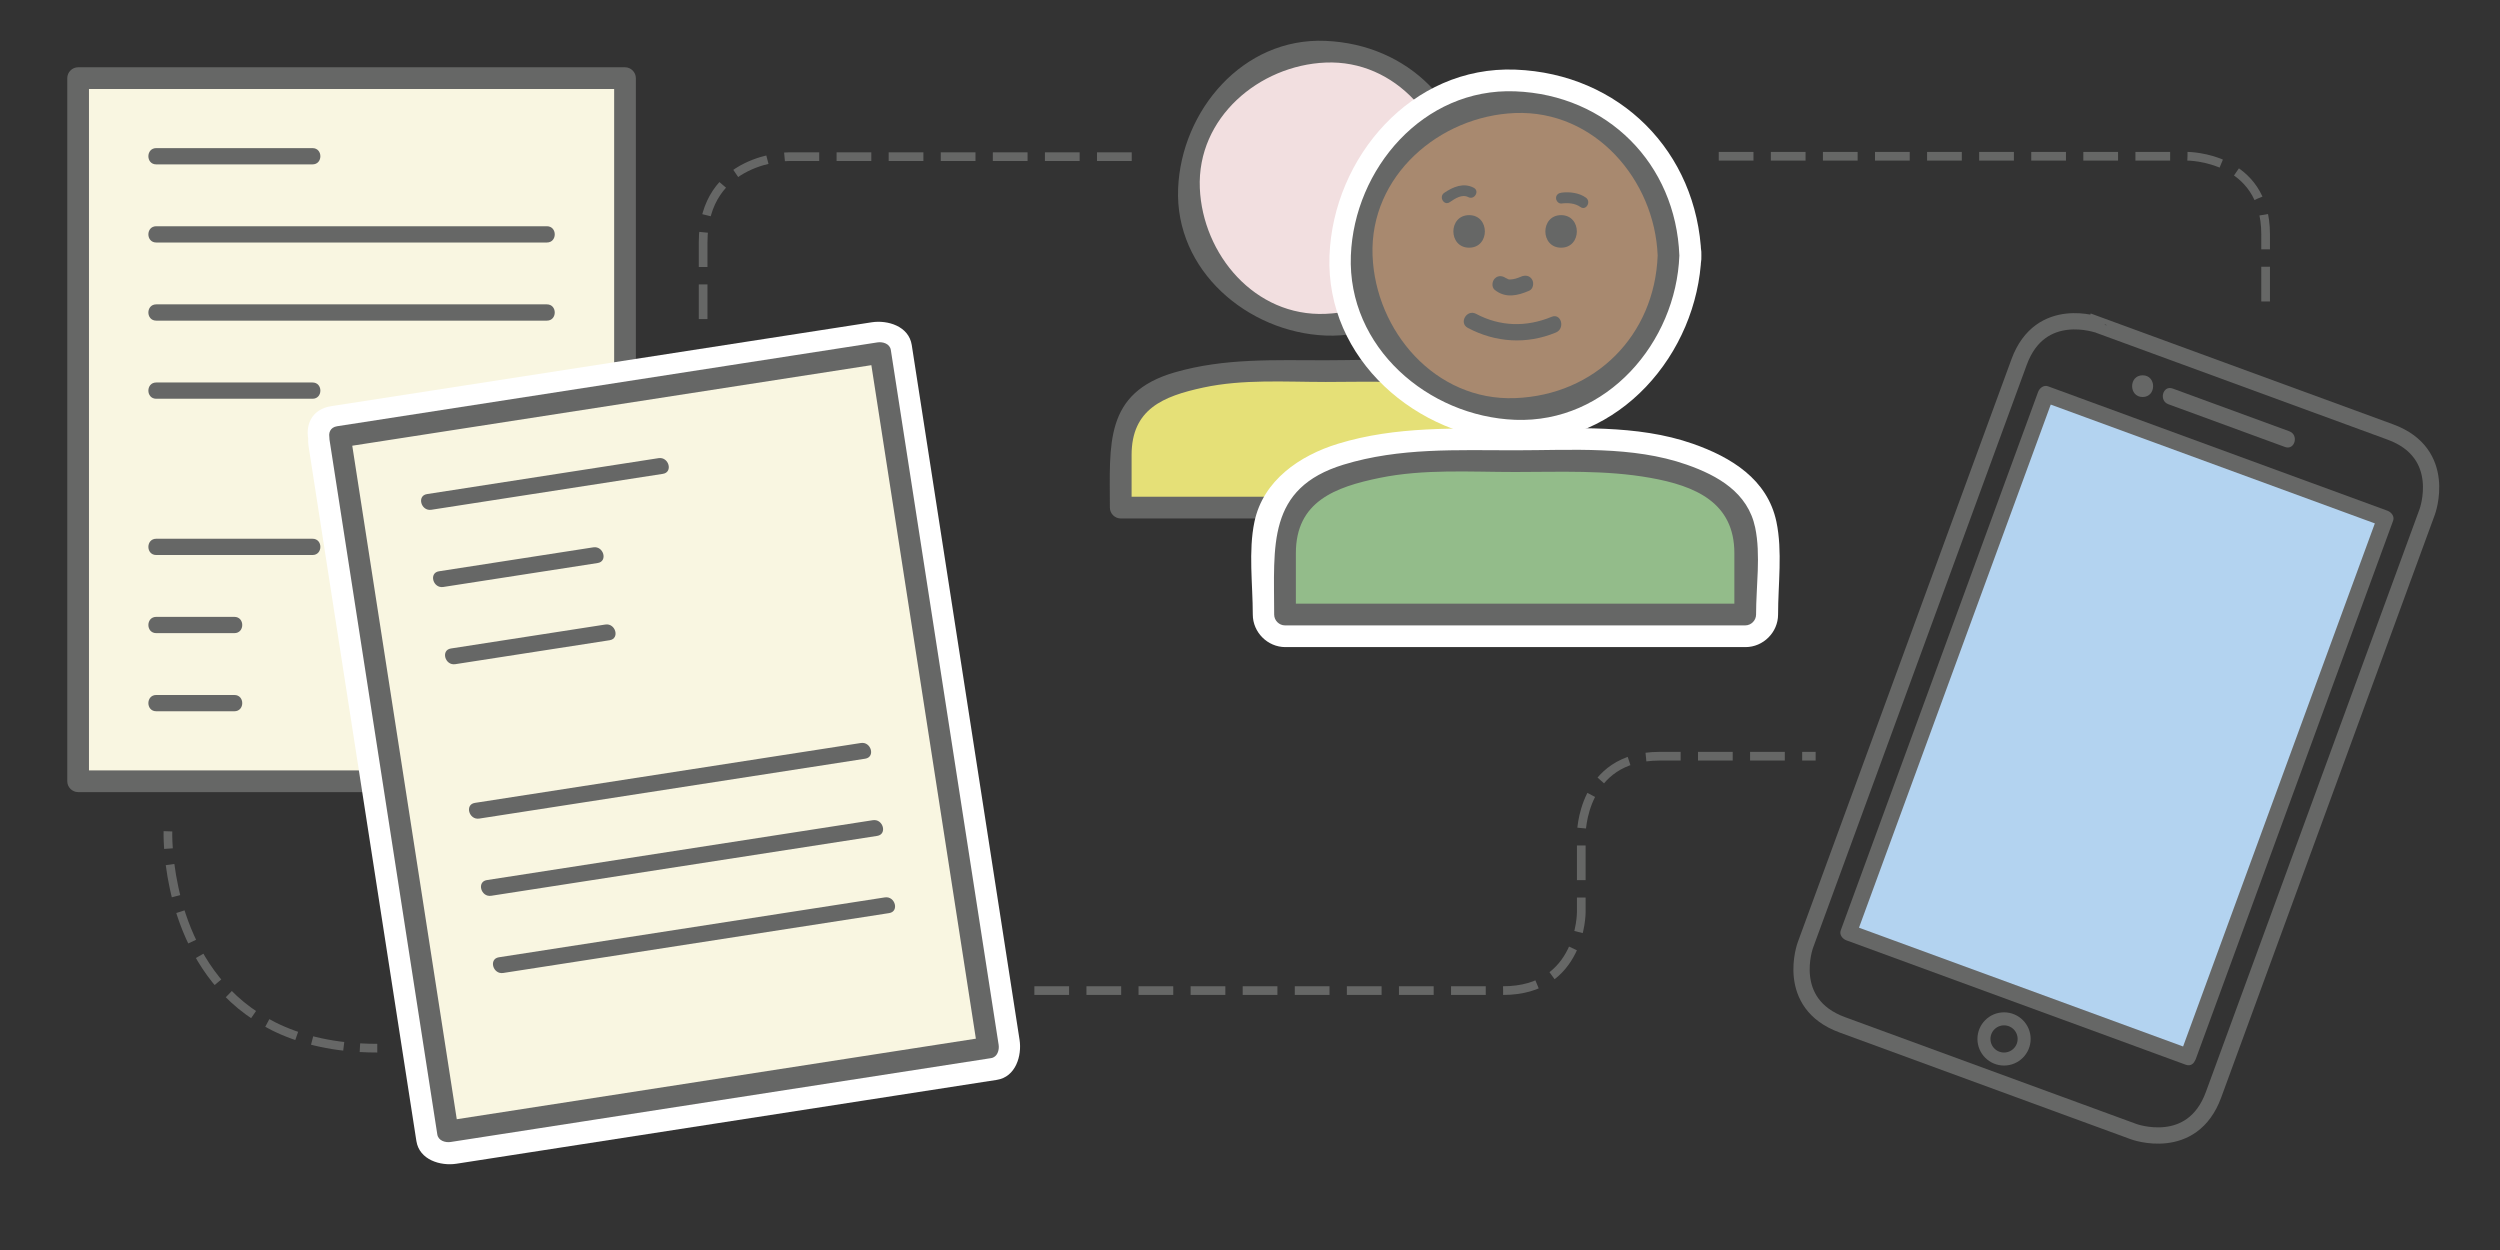 <?xml version="1.0" encoding="utf-8"?>
<!-- Generator: Adobe Illustrator 16.2.0, SVG Export Plug-In . SVG Version: 6.00 Build 0)  -->
<!DOCTYPE svg PUBLIC "-//W3C//DTD SVG 1.1//EN" "http://www.w3.org/Graphics/SVG/1.1/DTD/svg11.dtd">
<svg version="1.1" id="Layer_1" xmlns="http://www.w3.org/2000/svg" xmlns:xlink="http://www.w3.org/1999/xlink" x="0px" y="0px"
	 width="288px" height="144px" viewBox="0 0 288 144" enable-background="new 0 0 288 144" xml:space="preserve">
<rect x="0" y="0" width="288" height="144" fill="#333333" stroke="none"/>
<g>
	<polyline fill="#F9F6E1" points="72,90 72,9 9,9 9,90 54,90 	"/>
	<g>
		<path fill="#666766" d="M73.25,90c0-27,0-54,0-81c0-0.682-0.568-1.25-1.25-1.25c-21,0-42,0-63,0C8.318,7.75,7.75,8.318,7.75,9
			c0,27,0,54,0,81c0,0.682,0.568,1.25,1.25,1.25c15,0,30,0,45,0c1.612,0,1.612-2.5,0-2.5c-15,0-30,0-45,0
			c0.417,0.417,0.833,0.833,1.25,1.25c0-27,0-54,0-81C9.833,9.417,9.417,9.833,9,10.25c21,0,42,0,63,0
			C71.583,9.833,71.167,9.417,70.75,9c0,27,0,54,0,81C70.75,91.612,73.25,91.612,73.25,90L73.25,90z"/>
	</g>
</g>
<g>
	<g>
		<g>
			<path fill="#FFFFFF" d="M40.16,54.02c20.751-3.22,41.503-6.44,62.255-9.66c-1.538-0.873-3.076-1.746-4.613-2.619
				c4.14,26.681,8.28,53.362,12.42,80.042c0.873-1.538,1.746-3.075,2.619-4.613c-20.751,3.221-41.503,6.44-62.255,9.66
				c1.538,0.873,3.076,1.746,4.613,2.619c-4.14-26.681-8.28-53.361-12.42-80.042c-0.74-4.768-7.966-2.736-7.232,1.994
				c4.14,26.68,8.28,53.362,12.42,80.042c0.338,2.18,2.786,2.902,4.613,2.619c20.751-3.221,41.503-6.44,62.255-9.66
				c2.18-0.339,2.902-2.786,2.619-4.613c-4.14-26.681-8.28-53.361-12.42-80.042c-0.338-2.18-2.786-2.902-4.613-2.619
				c-20.751,3.22-41.503,6.44-62.255,9.66C33.398,47.527,35.43,54.754,40.16,54.02z"/>
		</g>
	</g>
	<g>
		<g>
			<path fill="#FFFFFF" d="M50.433,61.534c8.894-1.38,17.787-2.76,26.681-4.14c4.768-0.74,2.736-7.966-1.994-7.232
				c-8.894,1.38-17.787,2.76-26.681,4.14C43.671,55.042,45.703,62.268,50.433,61.534L50.433,61.534z"/>
		</g>
	</g>
	<g>
		<g>
			<path fill="#FFFFFF" d="M51.813,70.427c5.929-0.92,11.858-1.84,17.787-2.76c4.768-0.74,2.736-7.966-1.994-7.232
				c-5.929,0.92-11.858,1.84-17.787,2.76C45.051,63.935,47.083,71.161,51.813,70.427L51.813,70.427z"/>
		</g>
	</g>
	<g>
		<g>
			<path fill="#FFFFFF" d="M53.193,79.32c5.929-0.92,11.858-1.84,17.788-2.76c4.768-0.74,2.736-7.966-1.994-7.232
				c-5.929,0.92-11.858,1.84-17.788,2.76C46.431,72.828,48.463,80.054,53.193,79.32L53.193,79.32z"/>
		</g>
	</g>
	<g>
		<g>
			<path fill="#FFFFFF" d="M55.953,97.107c14.822-2.3,29.645-4.6,44.468-6.899c4.768-0.74,2.736-7.966-1.994-7.232
				c-14.822,2.3-29.645,4.6-44.468,6.899C49.191,90.615,51.223,97.841,55.953,97.107L55.953,97.107z"/>
		</g>
	</g>
	<g>
		<g>
			<path fill="#FFFFFF" d="M57.333,106.001c14.823-2.3,29.646-4.6,44.469-6.899c4.768-0.74,2.736-7.966-1.994-7.232
				c-14.823,2.3-29.646,4.6-44.469,6.899C50.571,99.509,52.603,106.734,57.333,106.001L57.333,106.001z"/>
		</g>
	</g>
	<g>
		<g>
			<path fill="#FFFFFF" d="M58.713,114.895c14.822-2.3,29.645-4.6,44.467-6.899c4.768-0.74,2.736-7.966-1.994-7.232
				c-14.822,2.3-29.645,4.6-44.467,6.899C51.952,108.402,53.983,115.628,58.713,114.895L58.713,114.895z"/>
		</g>
	</g>
</g>
<g>
	<circle fill="#F2DFE0" cx="152.695" cy="21.682" r="15.724"/>
	<g>
		<path fill="#666766" d="M167.169,21.682c-0.347,8.142-6.333,14.128-14.475,14.474c-8.133,0.346-14.149-6.854-14.474-14.474
			c-0.346-8.133,6.854-14.149,14.474-14.474C160.828,6.862,166.845,14.062,167.169,21.682c0.068,1.606,2.568,1.613,2.5,0
			c-0.405-9.534-7.44-16.568-16.975-16.974c-9.523-0.405-16.594,8.049-16.974,16.974c-0.405,9.523,8.049,16.594,16.974,16.974
			c9.523,0.405,16.595-8.049,16.975-16.974C169.737,20.069,167.237,20.076,167.169,21.682z"/>
	</g>
</g>
<g>
	<path fill="#E5E077" d="M152.694,42.753h-7.862c0,0-15.724,0-15.724,7.862c0,7.862,0,7.862,0,7.862h23.585h23.586c0,0,0,0,0-7.862
		c0-7.862-15.724-7.862-15.724-7.862H152.694z"/>
	<g>
		<path fill="#666766" d="M152.694,41.503c-5.867,0-11.659-0.262-17.361,1.393c-8.158,2.368-7.475,8.3-7.475,15.582
			c0,0.682,0.569,1.25,1.25,1.25c15.724,0,31.448,0,47.171,0c0.682,0,1.25-0.568,1.25-1.25c0-7.116,0.816-12.369-6.621-15.293
			C165.248,40.958,158.638,41.503,152.694,41.503c-1.612,0-1.612,2.5,0,2.5c4.419,0,8.853-0.211,13.233,0.487
			c3.501,0.558,8.782,1.853,9.103,6.125c0.194,2.589,0,5.259,0,7.862c0.417-0.417,0.833-0.833,1.25-1.25
			c-15.724,0-31.448,0-47.171,0c0.417,0.417,0.833,0.833,1.25,1.25c0-2.019,0-4.037,0-6.056c0-5.286,3.612-6.772,8.249-7.773
			c4.584-0.989,9.438-0.646,14.086-0.646C154.307,44.003,154.307,41.503,152.694,41.503z"/>
	</g>
</g>
<g>
	<g>
		<path fill="#FFFFFF" d="M188.498,29.442c-0.691,17.954-27.149,17.955-27.841,0c-0.301-7.81,6.556-13.638,13.919-13.921
			C182.387,15.22,188.215,22.079,188.498,29.442c0.186,4.82,7.687,4.838,7.5,0c-0.461-11.986-9.437-20.96-21.422-21.421
			c-11.975-0.461-20.984,10.13-21.419,21.421c-0.461,11.975,10.126,20.987,21.419,21.421c11.976,0.461,20.987-10.128,21.422-21.421
			C196.185,24.604,188.684,24.622,188.498,29.442z"/>
	</g>
</g>
<g>
	<path fill="#8B8B8B" d="M174.576,53.124h-8.835c0,0-17.67,0-17.67,8.835c0,8.836,0,8.836,0,8.836h26.505h26.508c0,0,0,0,0-8.836
		c0-8.835-17.672-8.835-17.672-8.835H174.576z"/>
	<g>
		<path fill="#FFFFFF" d="M174.576,49.374c-6.887,0-13.747-0.3-20.424,1.742c-4.425,1.353-8.638,4.226-9.64,8.992
			c-0.711,3.388-0.191,7.218-0.191,10.688c0,2.044,1.706,3.75,3.75,3.75c17.671,0,35.342,0,53.013,0c2.044,0,3.75-1.706,3.75-3.75
			c0-3.47,0.521-7.3-0.191-10.688c-1.03-4.902-5.227-7.446-9.641-8.992C188.546,48.854,181.292,49.374,174.576,49.374
			c-4.837,0-4.837,7.5,0,7.5c4.965,0,10.006-0.293,14.918,0.585c4.021,0.719,7.84,1.697,7.84,6.262c0,2.358,0,4.716,0,7.075
			c1.25-1.25,2.5-2.5,3.75-3.75c-17.671,0-35.342,0-53.013,0c1.25,1.25,2.5,2.5,3.75,3.75c0-2.358,0-4.716,0-7.075
			c0-4.637,3.826-5.44,7.839-6.262c4.844-0.992,10.015-0.585,14.916-0.585C179.413,56.874,179.413,49.374,174.576,49.374z"/>
	</g>
</g>
<g>
	<g>
		<path fill="#666766" d="M18,18.938c6,0,12,0,18,0c1.209,0,1.209-1.875,0-1.875c-6,0-12,0-18,0
			C16.791,17.063,16.791,18.938,18,18.938L18,18.938z"/>
	</g>
</g>
<g>
	<g>
		<path fill="#666766" d="M18,27.938c15,0,30,0,45,0c1.209,0,1.209-1.875,0-1.875c-15,0-30,0-45,0
			C16.791,26.063,16.791,27.938,18,27.938L18,27.938z"/>
	</g>
</g>
<g>
	<g>
		<path fill="#666766" d="M18,36.938c15,0,30,0,45,0c1.209,0,1.209-1.875,0-1.875c-15,0-30,0-45,0
			C16.791,35.063,16.791,36.938,18,36.938L18,36.938z"/>
	</g>
</g>
<g>
	<g>
		<path fill="#666766" d="M18,45.938c6,0,12,0,18,0c1.209,0,1.209-1.875,0-1.875c-6,0-12,0-18,0
			C16.791,44.063,16.791,45.938,18,45.938L18,45.938z"/>
	</g>
</g>
<g>
	<g>
		<path fill="#666766" d="M18,63.938c6,0,12,0,18,0c1.209,0,1.209-1.875,0-1.875c-6,0-12,0-18,0
			C16.791,62.063,16.791,63.938,18,63.938L18,63.938z"/>
	</g>
</g>
<g>
	<g>
		<path fill="#666766" d="M18,72.938c3,0,6,0,9,0c1.209,0,1.209-1.875,0-1.875c-3,0-6,0-9,0C16.791,71.063,16.791,72.938,18,72.938
			L18,72.938z"/>
	</g>
</g>
<g>
	<g>
		<path fill="#666766" d="M18,81.938c3,0,6,0,9,0c1.209,0,1.209-1.875,0-1.875c-3,0-6,0-9,0C16.791,80.063,16.791,81.938,18,81.938
			L18,81.938z"/>
	</g>
</g>
<g>
	<g>
		
			<rect x="45" y="45" transform="matrix(-0.988 0.153 -0.153 -0.988 165.206 158.259)" fill="#F9F6E1" width="63" height="81"/>
		<g>
			<path fill="#666766" d="M39.495,51.515c20.751-3.22,41.503-6.44,62.255-9.66c-0.513-0.291-1.025-0.582-1.538-0.873
				c4.14,26.681,8.28,53.361,12.42,80.042c0.291-0.513,0.582-1.024,0.873-1.537c-20.751,3.22-41.503,6.439-62.255,9.66
				c0.513,0.291,1.025,0.582,1.538,0.873c-4.14-26.681-8.28-53.362-12.42-80.043c-0.247-1.589-2.656-0.912-2.411,0.665
				c4.14,26.681,8.28,53.361,12.42,80.042c0.113,0.727,0.929,0.968,1.538,0.873c20.751-3.22,41.503-6.439,62.255-9.66
				c0.727-0.112,0.967-0.929,0.873-1.537c-4.14-26.681-8.28-53.362-12.42-80.043c-0.113-0.727-0.929-0.967-1.538-0.873
				c-20.751,3.22-41.503,6.44-62.255,9.66C37.241,49.351,37.918,51.759,39.495,51.515z"/>
		</g>
	</g>
	<g>
		<g>
			<path fill="#666766" d="M49.685,58.727c8.894-1.38,17.787-2.76,26.681-4.14c1.192-0.185,0.684-1.991-0.498-1.808
				c-8.894,1.38-17.787,2.76-26.681,4.14C47.995,57.104,48.503,58.91,49.685,58.727L49.685,58.727z"/>
		</g>
	</g>
	<g>
		<g>
			<path fill="#666766" d="M51.065,67.62c5.929-0.92,11.858-1.84,17.787-2.76c1.192-0.185,0.684-1.991-0.498-1.808
				c-5.929,0.92-11.858,1.84-17.787,2.76C49.375,65.997,49.883,67.804,51.065,67.62L51.065,67.62z"/>
		</g>
	</g>
	<g>
		<g>
			<path fill="#666766" d="M52.445,76.514c5.929-0.92,11.858-1.84,17.788-2.76c1.192-0.186,0.684-1.992-0.498-1.808
				c-5.929,0.92-11.858,1.839-17.788,2.759C50.754,74.891,51.263,76.697,52.445,76.514L52.445,76.514z"/>
		</g>
	</g>
	<g>
		<g>
			<path fill="#666766" d="M55.205,94.301c14.823-2.3,29.646-4.6,44.468-6.899c1.192-0.186,0.684-1.992-0.498-1.809
				c-14.823,2.3-29.646,4.6-44.468,6.899C53.515,92.678,54.023,94.484,55.205,94.301L55.205,94.301z"/>
		</g>
	</g>
	<g>
		<g>
			<path fill="#666766" d="M56.585,103.194c14.823-2.3,29.646-4.6,44.468-6.899c1.192-0.186,0.684-1.992-0.498-1.809
				c-14.823,2.3-29.646,4.6-44.468,6.899C54.895,101.571,55.403,103.378,56.585,103.194L56.585,103.194z"/>
		</g>
	</g>
	<g>
		<g>
			<path fill="#666766" d="M57.965,112.088c14.823-2.3,29.646-4.6,44.468-6.899c1.192-0.186,0.684-1.992-0.498-1.809
				c-14.823,2.3-29.646,4.6-44.468,6.899C56.275,110.465,56.783,112.271,57.965,112.088L57.965,112.088z"/>
		</g>
	</g>
</g>
<path fill="none" stroke="#666766" stroke-width="1.875" stroke-miterlimit="10" d="M232.601,41.707l-24.623,67.173
	c0,0-2.463,6.718,4.255,9.18c6.717,2.462,26.868,9.85,26.868,9.85l6.718,2.462c0,0,6.718,2.462,9.18-4.256
	c2.464-6.716,24.624-67.171,24.624-67.171s2.462-6.718-4.256-9.18c-6.717-2.463-33.586-12.312-33.586-12.312
	S235.063,34.989,232.601,41.707z"/>
<g>
	<g>
		<path fill="#666766" d="M249.795,46.568c4.479,1.642,8.957,3.283,13.436,4.924c1.138,0.417,1.624-1.396,0.498-1.808
			c-4.479-1.642-8.957-3.283-13.436-4.924C249.155,44.343,248.669,46.156,249.795,46.568L249.795,46.568z"/>
	</g>
</g>
<circle fill="none" stroke="#666766" stroke-width="1.5" stroke-miterlimit="10" cx="230.866" cy="119.686" r="2.315"/>
<g>
	<g>
		<path fill="#666766" d="M246.83,45.735c1.612,0,1.612-2.5,0-2.5S245.218,45.735,246.83,45.735L246.83,45.735z"/>
	</g>
</g>
<g>
	
		<rect x="223.051" y="50.555" transform="matrix(0.939 0.344 -0.344 0.939 43.662 -78.823)" fill="#B3D3F0" width="41.635" height="66.051"/>
	<g>
		<path fill="#666766" d="M252.297,120.849c-11.595-4.25-23.189-8.5-34.785-12.75c-1.426-0.522-2.852-1.046-4.277-1.568
			c1.057,0.388,0.406,1.741,0.861,0.5c0.272-0.743,0.545-1.486,0.817-2.229c2.1-5.729,4.2-11.459,6.3-17.188
			c4.825-13.163,9.65-26.327,14.477-39.491c0.222-0.607,0.444-1.214,0.667-1.822c0.479-1.304,0.003,0.349-0.888,0.022
			c1.635,0.6,3.27,1.199,4.904,1.798c7.153,2.622,14.308,5.245,21.462,7.867c3.511,1.287,7.021,2.574,10.531,3.861
			c0.684,0.25,1.367,0.501,2.05,0.751c-0.896-0.329-0.306-1.747-0.857-0.242c-2.345,6.397-4.689,12.794-7.034,19.19
			c-5.127,13.985-10.254,27.971-15.381,41.956c-0.417,1.138,1.396,1.624,1.809,0.498c7.577-20.672,15.155-41.343,22.733-62.015
			c0.187-0.508-0.207-0.989-0.655-1.153c-13.03-4.777-26.062-9.553-39.093-14.33c-0.509-0.187-0.989,0.207-1.153,0.655
			c-7.577,20.672-15.154,41.344-22.732,62.016c-0.187,0.509,0.207,0.989,0.655,1.153c13.03,4.776,26.061,9.553,39.092,14.329
			C252.937,123.074,253.423,121.262,252.297,120.849z"/>
	</g>
</g>
<g>
	<g>
		<path fill="none" stroke="#666766" stroke-miterlimit="10" d="M19.346,95.766c0,0-0.026,0.752,0.061,1.996"/>
		<path fill="none" stroke="#666766" stroke-miterlimit="10" stroke-dasharray="3.707,1.853" d="M19.592,99.602
			c0.859,6.624,4.63,19.637,20.942,21.027"/>
		<path fill="none" stroke="#666766" stroke-miterlimit="10" d="M41.462,120.694c0.647,0.037,1.314,0.056,2,0.056"/>
	</g>
</g>
<g>
	<circle fill="#A8896F" cx="174.541" cy="29.442" r="17.672"/>
	<g>
		<path fill="#666766" d="M190.963,29.442c-0.354,9.213-7.209,16.067-16.422,16.421c-9.206,0.354-16.088-7.745-16.422-16.421
			c-0.354-9.206,7.745-16.087,16.422-16.421C183.746,12.667,190.629,20.766,190.963,29.442c0.062,1.607,2.563,1.613,2.5,0
			c-0.408-10.597-8.325-18.513-18.922-18.921c-10.588-0.408-18.537,8.936-18.922,18.921c-0.407,10.588,8.937,18.537,18.922,18.921
			c10.588,0.408,18.537-8.936,18.922-18.921C193.525,27.83,191.024,27.835,190.963,29.442z"/>
	</g>
</g>
<g>
	<path fill="#93BC8A" d="M174.541,53.124h-8.836c0,0-17.671,0-17.671,8.835c0,8.836,0,8.836,0,8.836h26.507h26.508c0,0,0,0,0-8.836
		c0-8.835-17.672-8.835-17.672-8.835H174.541z"/>
	<g>
		<path fill="#666766" d="M174.541,51.874c-6.669,0-13.297-0.324-19.761,1.652c-8.871,2.712-7.996,9.343-7.996,17.269
			c0,0.682,0.568,1.25,1.25,1.25c17.672,0,35.343,0,53.015,0c0.682,0,1.25-0.568,1.25-1.25c0-3.22,0.555-6.896-0.103-10.022
			c-0.844-4.019-4.271-5.978-7.895-7.247C188.054,51.337,181.037,51.874,174.541,51.874c-1.612,0-1.612,2.5,0,2.5
			c5.215,0,10.427-0.247,15.583,0.674c5.166,0.923,9.675,2.831,9.675,8.672c0,2.358,0,4.716,0,7.075
			c0.417-0.417,0.833-0.833,1.25-1.25c-17.672,0-35.343,0-53.015,0c0.417,0.417,0.833,0.833,1.25,1.25c0-2.358,0-4.716,0-7.075
			c0-5.948,4.522-7.618,9.675-8.672c5.084-1.041,10.434-0.674,15.582-0.674C176.153,54.374,176.153,51.874,174.541,51.874z"/>
	</g>
</g>
<g>
	<g>
		<path fill="#666766" d="M169.243,28.534c2.418,0,2.418-3.75,0-3.75S166.825,28.534,169.243,28.534L169.243,28.534z"/>
	</g>
</g>
<g>
	<g>
		<path fill="#666766" d="M179.839,28.534c2.418,0,2.418-3.75,0-3.75S177.421,28.534,179.839,28.534L179.839,28.534z"/>
	</g>
</g>
<g>
	<g>
		<path fill="#666766" d="M178.74,36.499c-2.901,1.202-5.916,1.134-8.701-0.346c-1.067-0.567-2.015,1.052-0.947,1.619
			c3.201,1.7,6.785,1.927,10.146,0.534C180.339,37.851,179.857,36.036,178.74,36.499L178.74,36.499z"/>
	</g>
</g>
<path fill="none" stroke="#666766" stroke-miterlimit="10" stroke-dasharray="4,2" d="M119.159,114.117c0,0,45.003,0,54.003,0
	s9-9,9-9v-9c0,0,0-9,9-9s18,0,18,0"/>
<path fill="none" stroke="#666766" stroke-miterlimit="10" stroke-dasharray="4,2" d="M198,18h54c0,0,9,0,9,9s0,9,0,9"/>
<path fill="none" stroke="#666766" stroke-miterlimit="10" stroke-dasharray="4,2" d="M130.375,18.049h-39.5
	c0,0-9.875,0-9.875,9.875s0,9.875,0,9.875"/>
<g>
	<g>
		<path fill="#666766" d="M172.205,33.405c1.239,0.975,2.602,0.673,3.959,0.086c0.469-0.203,0.57-0.882,0.336-1.283
			c-0.281-0.48-0.813-0.539-1.283-0.336c-0.397,0.172-0.823,0.318-1.26,0.325c-0.128,0.002-0.117-0.001-0.28-0.048
			c0.153,0.044-0.292-0.185-0.146-0.07c-0.401-0.315-0.933-0.393-1.326,0C171.876,32.408,171.803,33.088,172.205,33.405
			L172.205,33.405z"/>
	</g>
</g>
<g>
	<g>
		<path fill="#666766" d="M169.772,21.628c-1.182-0.613-2.366-0.11-3.393,0.585c-0.663,0.449-0.038,1.533,0.631,1.079
			c0.589-0.399,1.402-0.963,2.131-0.585C169.855,23.078,170.488,21.999,169.772,21.628L169.772,21.628z"/>
	</g>
</g>
<g>
	<g>
		<path fill="#666766" d="M179.88,23.444c0.729-0.094,1.57-0.04,2.183,0.401c0.655,0.473,1.278-0.613,0.631-1.079
			c-0.771-0.556-1.888-0.692-2.813-0.572c-0.338,0.043-0.625,0.251-0.625,0.625C179.255,23.127,179.541,23.488,179.88,23.444
			L179.88,23.444z"/>
	</g>
</g>
</svg>
